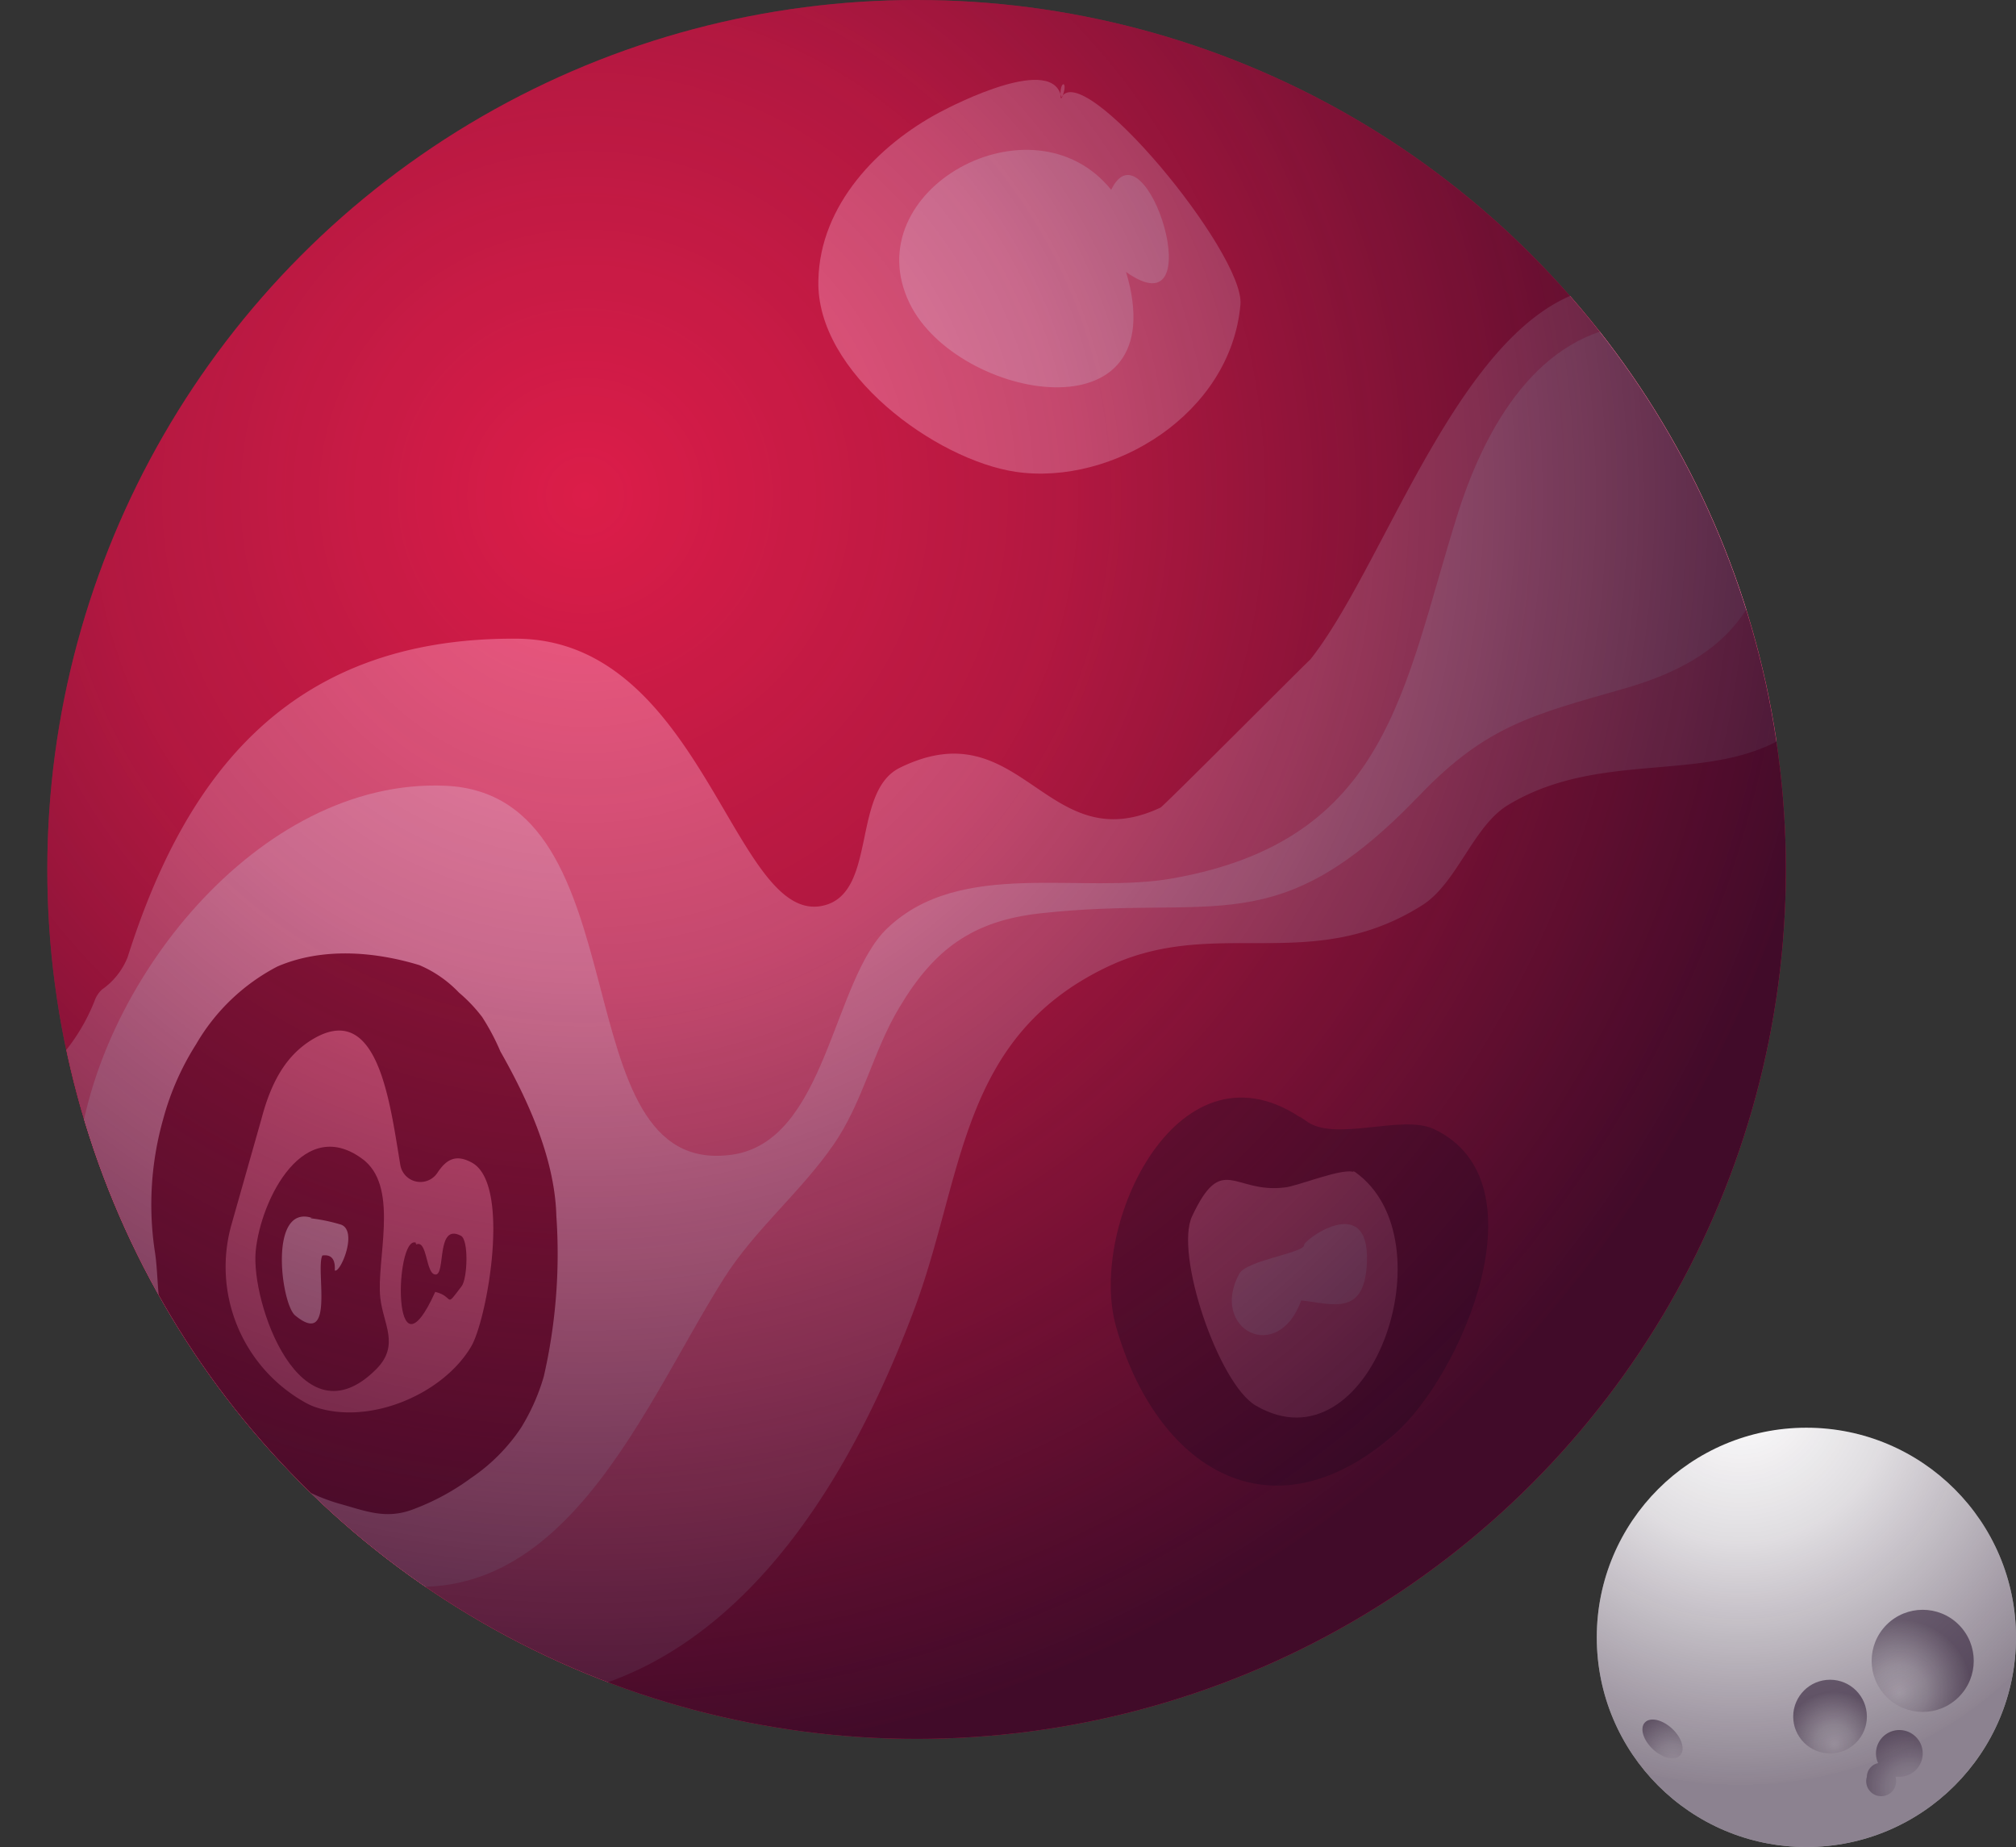 <svg id="planet-BL" xmlns="http://www.w3.org/2000/svg" xmlns:xlink="http://www.w3.org/1999/xlink" viewBox="0 0 134.65 123.34"><rect x="0" y="0" width="134.65" height="123.34" fill="#333333" stroke="none"/><defs><style>.cls-1,.cls-8{fill:none;}.cls-2{fill:#dc1d49;}.cls-3{clip-path:url(#clip-path);}.cls-4{fill:#f45b83;}.cls-5{fill:#f985a9;}.cls-6{fill:#a0153a;}.cls-7{fill:#f98fb0;}.cls-8{stroke:#f985a9;stroke-miterlimit:10;}.cls-9{opacity:0.8;fill:url(#radial-gradient);}.cls-10{fill:#fff;}.cls-11,.cls-12,.cls-13,.cls-14,.cls-15{opacity:0.5;}.cls-11{fill:url(#radial-gradient-2);}.cls-12{fill:url(#radial-gradient-3);}.cls-13{fill:url(#radial-gradient-4);}.cls-14{fill:url(#radial-gradient-5);}.cls-15{fill:url(#radial-gradient-6);}</style><clipPath id="clip-path" transform="translate(-1.68 -3.42)"><circle class="cls-1" cx="62.91" cy="61.48" r="58.06"/></clipPath><radialGradient id="radial-gradient" cx="39.07" cy="33.1" r="84.44" gradientUnits="userSpaceOnUse"><stop offset="0" stop-color="#1a0621" stop-opacity="0"/><stop offset="0.38" stop-color="#1a0621" stop-opacity="0.27"/><stop offset="1" stop-color="#1a0621" stop-opacity="0.99"/><stop offset="1" stop-color="#1a0621"/></radialGradient><radialGradient id="radial-gradient-2" cx="116.25" cy="92.94" r="26.24" xlink:href="#radial-gradient"/><radialGradient id="radial-gradient-3" cx="129.22" cy="122.76" r="4.05" xlink:href="#radial-gradient"/><radialGradient id="radial-gradient-4" cx="216.73" cy="346.19" r="4.82" gradientTransform="translate(-89.22 -231.46)" xlink:href="#radial-gradient"/><radialGradient id="radial-gradient-5" cx="107.15" cy="571.96" r="3.48" gradientTransform="translate(-449.43 223.65) rotate(-90)" xlink:href="#radial-gradient"/><radialGradient id="radial-gradient-6" cx="113.41" cy="121.2" r="3.38" gradientTransform="translate(123.38 -44.42) rotate(47.04)" xlink:href="#radial-gradient"/></defs><title>planet_B</title><circle class="cls-2" cx="61.22" cy="58.06" r="58.06"/><g class="cls-3"><path class="cls-4" d="M8.49,69.5a4.79,4.79,0,0,0,1.71-2.15C13.9,55.7,20.62,46,36.11,46.07c12.6,0,14.59,19.34,20.62,17.81,3.54-.9,1.82-7.59,5.05-9.19,8.15-4,9.76,6.25,17.41,2.66.23-.11,10.16-10.09,10-9.88,7-8.83,13.81-36.46,30.6-19.7,5,5,8.7,19.05,2,24.24-5.26,4.07-12.87,1.23-19.39,5.17-2.32,1.4-3.41,5.23-5.73,6.69-7.44,4.7-13.78.68-21,4.1-10,4.75-9.58,14.08-13,23.08-22.51,59.49-74.7.3-57.58-16.38A12.91,12.91,0,0,0,8,70.25,1.86,1.86,0,0,1,8.49,69.5Z" transform="translate(-1.68 -3.42)"/><path class="cls-5" d="M6.86,80.89C8,69.26,18.92,55.37,31.4,55.89c13.47.55,7.56,26.26,19.16,24.64,6.32-.88,6.7-11.61,10.38-15.12,4.91-4.69,12.93-2.23,19.1-3.34C94.43,59.5,95.39,49.37,99,37.87c1.68-5.39,5-11.77,11.25-12.72,8-1.22,10.89,5.78,10.12,12.48s-3.72,9.92-10.27,11.79c-6.05,1.73-9.14,2.46-13.58,7.08-9.59,10-13.56,6.61-25.35,7.91-4.53.5-7.1,2.4-9.4,6.25C60,73.57,59.34,77,57.33,79.89c-2.21,3.18-5.23,5.63-7.3,8.9C44.2,98,38.45,113.9,23.9,108.17c-5.82-2.29-10.15-8.44-12.56-14-.62-1.4-3.51-14.66-4.47-13.33C7,79.06,7.74,79.67,6.86,80.89Z" transform="translate(-1.68 -3.42)"/><path class="cls-6" d="M12.87,92.67c.11-.39-.28-1.08-.38-1.48-.33-1.35-.25-2.89-.48-4.28a20.93,20.93,0,0,1,.57-8.76,18,18,0,0,1,2.2-5,13.45,13.45,0,0,1,5.43-5.19c3-1.29,6.49-1,9.48-.09a7.92,7.92,0,0,1,2.64,1.83,10.3,10.3,0,0,1,1.55,1.63,15.19,15.19,0,0,1,1.22,2.3c1.84,3.24,3.64,7.16,3.74,11A36.69,36.69,0,0,1,38,95.34a13.82,13.82,0,0,1-1.53,3.44,12.22,12.22,0,0,1-3.33,3.34,15.88,15.88,0,0,1-3.92,2.11c-1.81.67-3.17.07-4.89-.4-3.49-1-6.64-3.68-8.77-6.49-.71-.94-1.23-2.16-2-3C12.51,93.12,12.48,92.34,12.87,92.67Z" transform="translate(-1.68 -3.42)"/></g><path class="cls-4" d="M22.28,73c4.63-3.1,5.43,4,6.14,8.23a1.36,1.36,0,0,0,2.48.5c.54-.8,1.15-1.3,2.3-.67,2.65,1.45,1,10.57-.07,12.31-1.89,3.17-6.79,5.25-10.43,4a4.5,4.5,0,0,1-.7-.33,10.38,10.38,0,0,1-4.85-11.88l2-7.05C19.82,75.57,20.81,74,22.28,73Z" transform="translate(-1.68 -3.42)"/><path class="cls-6" d="M26.05,80.94c-4.05-3.22-6.94,2.55-7.29,6s3,13,8.06,7.9c1.58-1.6.45-3,.26-4.76-.27-2.49,1.23-7.17-1-9.11Z" transform="translate(-1.68 -3.42)"/><path class="cls-6" d="M29.45,86.48l0-.08c-1.4-.49-1.63,9.76,1.3,3.29,1.31.31.59,1.17,1.77-.39.38-.51.48-3.09-.06-3.36-1.66-.86-1,2.57-1.68,2.59s-.54-2.38-1.31-2C29.44,86.45,29.73,86.36,29.45,86.48Z" transform="translate(-1.68 -3.42)"/><path class="cls-7" d="M22.46,84.73c-2.85-.82-2,5.75-1.07,6.53,2.7,2.22,1.35-3.08,1.82-4q.9-.13.83,1c.38.2,1.63-2.79.32-3.09a11.69,11.69,0,0,0-1.89-.39C22.33,84.69,22.72,84.72,22.46,84.73Z" transform="translate(-1.68 -3.42)"/><path class="cls-6" d="M88.88,78.28C80.49,72.22,74.3,85.22,76.22,92c2.63,9.31,10.22,14.42,18.53,7.25,4.51-3.89,10.17-16.92,2.69-20.44-2.18-1-6.64.93-8.56-.56C87.53,77.31,89.83,79,88.88,78.28Z" transform="translate(-1.68 -3.42)"/><path class="cls-4" d="M92.17,81.72c-.67-.41-3.89.95-4.72,1-3.38.4-4.14-2.36-6.15,1.92-1.18,2.52,1.77,11.19,4.25,12.64,7.66,4.48,13.05-11.06,6.63-15.6C91.69,81.43,92.66,82.07,92.17,81.72Z" transform="translate(-1.68 -3.42)"/><path class="cls-5" d="M88.78,86.59c-.11.51-3.84,1-4.33,1.89-2,3.7,2.57,6.12,4.14,1.78,2.06.22,4.26,1.13,4.39-2.59.16-4.76-4.4-1.33-4.2-1.08C88.69,87,88.84,86.66,88.78,86.59Z" transform="translate(-1.68 -3.42)"/><path class="cls-4" d="M72.58,10c-.43-3.06-7.18.41-8.14.92-4.08,2.17-8,6.16-8.1,11.22-.17,6.18,7.86,12,13.19,12.79,6.47.94,14.36-3.87,15-11.17.3-3.43-10.7-16.72-12-13.76C72.39,8.69,73.13,8.76,72.58,10Z" transform="translate(-1.68 -3.42)"/><path class="cls-5" d="M75.91,16.11c-5.27-6.54-17.17,0-13.47,7.58,3.18,6.5,17.8,9.12,14.45-2.11,5.83,4.14,1.31-10.31-1-5.47C75.75,15.91,75.77,16.41,75.91,16.11Z" transform="translate(-1.68 -3.42)"/><path class="cls-8" d="M123.92,82.48" transform="translate(-1.68 -3.42)"/><circle class="cls-9" cx="61.22" cy="58.06" r="58.06"/><circle class="cls-10" cx="120.65" cy="109.34" r="14"/><circle class="cls-11" cx="120.65" cy="109.34" r="14"/><path class="cls-12" d="M128.54,118.95a1.56,1.56,0,0,0-1.42,2.21.94.94,0,0,0-.75.91,1,1,0,1,0,1.91,0v0l.26,0a1.56,1.56,0,0,0,0-3.12Z" transform="translate(-1.68 -3.42)"/><circle class="cls-13" cx="130.1" cy="114.33" r="3.41" transform="translate(-44.42 122.06) rotate(-45)"/><circle class="cls-14" cx="122.23" cy="114.63" r="2.46"/><ellipse class="cls-15" cx="112.72" cy="119.54" rx="0.94" ry="1.61" transform="translate(-53.26 117.15) rotate(-47.04)"/></svg>